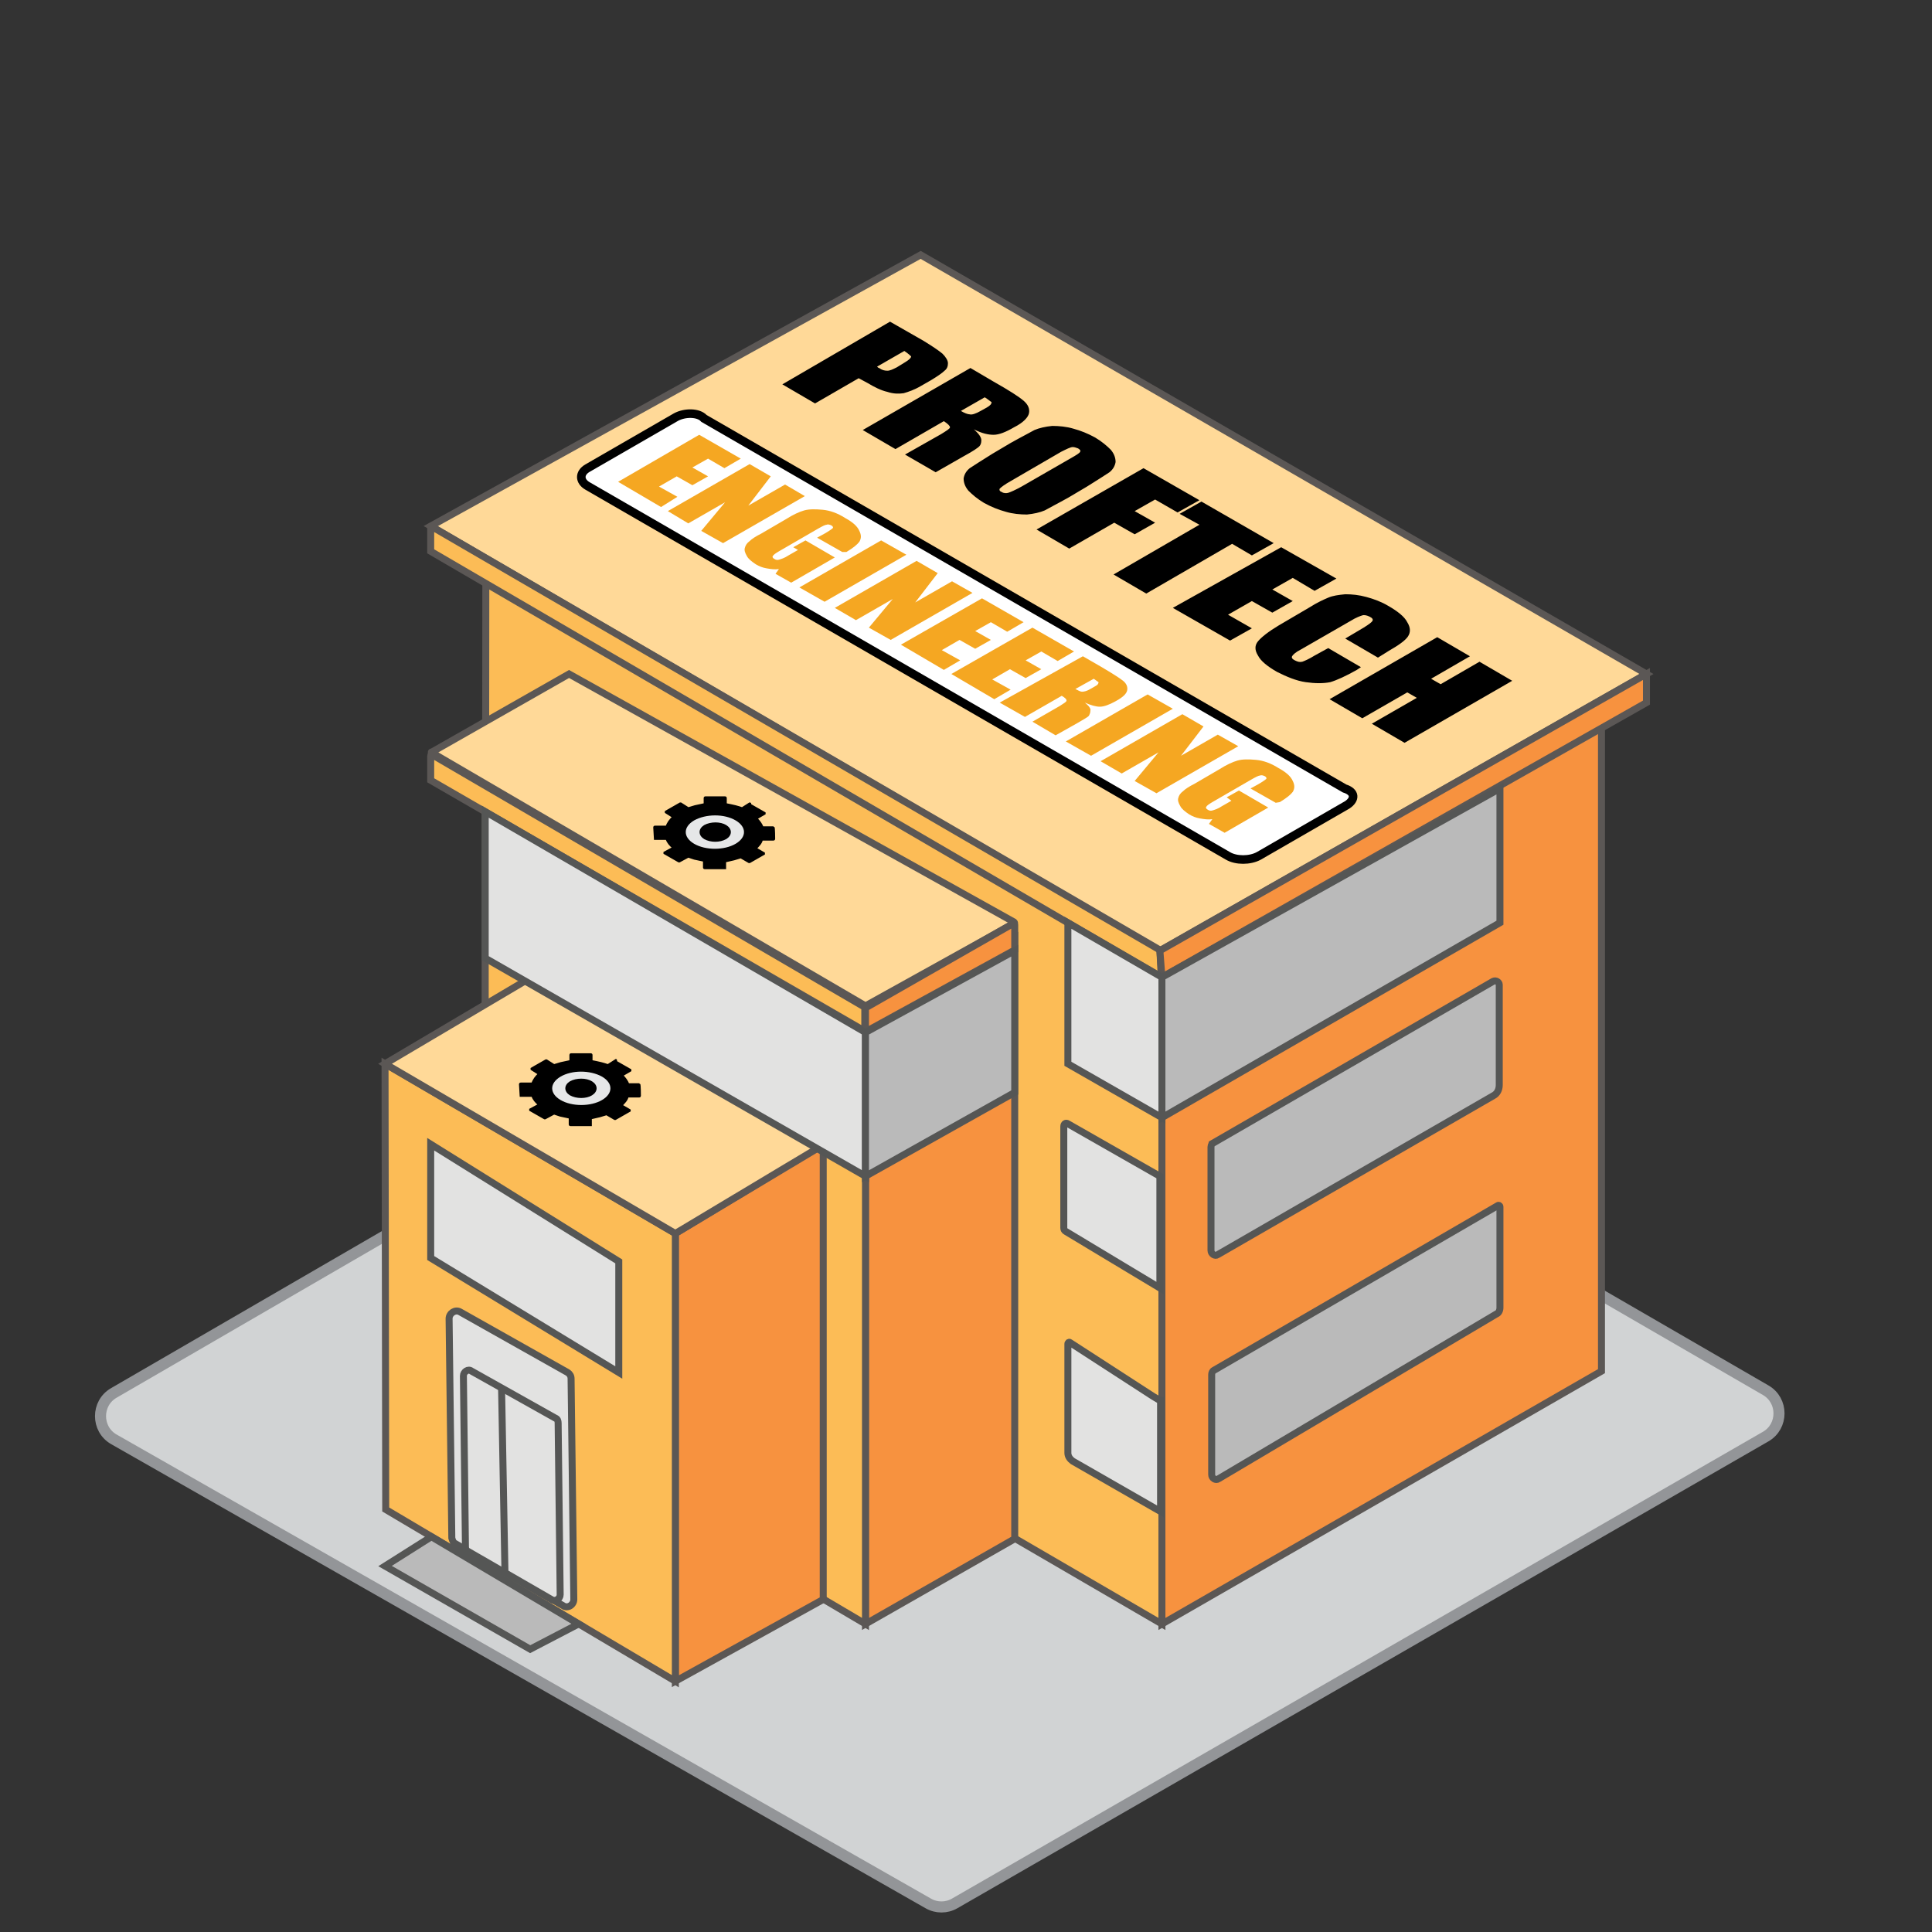 <svg xmlns="http://www.w3.org/2000/svg" viewBox="0 0 283.5 283.5" id="adminBuildin"><rect x="0" y="0" width="283.5" height="283.5" fill="#333333" stroke="none"/><path fill="#D1D3D4" stroke="#939598" stroke-width="1.623" stroke-miterlimit="10" d="M140.1,279.3l119-68.5	c2.6-1.5,2.6-5.3,0-6.8l-119-68.9c-1.2-0.7-2.7-0.7-3.9,0L16.7,204.4c-2.6,1.5-2.6,5.3,0,6.8l119.5,68.1	C137.4,280,138.9,280,140.1,279.3z"/><g stroke-width="1.024" stroke-miterlimit="10"><path fill="#FCBC56" stroke="#5B5755" d="M170.5 238.3L170.5 131.3 71.3 73.5 71.2 180.5z"/><path fill="#F7923F" stroke="#5B5755" d="M170.5,131.3v107l64.5-37.1V96.9 c0-1.3-1.4-2.1-2.5-1.5L170.5,131.3z"/><path fill="#FFD998" stroke="#5B5755" d="M170.2 139.5L63.2 77.2 135.1 37.4 241.6 98.9z"/><path fill="#F7923F" stroke="#5B5755" d="M148.9 225.8L127 238.3 127 139.5 148.9 137.3z"/><path fill="#FCBC56" stroke="#5B5755" d="M127 238.3L127 139.7 71.2 106.8 71.2 205.4z"/><path fill="#FFD998" stroke="#5B5755" d="M63.3,110.4l63.7,37.2l21.8-12.1 c0.1,0,0.1-0.1,0-0.2L83.5,98.9L63.3,110.4C63.3,110.3,63.3,110.4,63.3,110.4z"/><path fill="#FCBC56" stroke="#5B5755" d="M63.2 110.9v3.6l63.7 36.8v-3.5l-63.4-37C63.4 110.7 63.2 110.8 63.2 110.9zM63.2 77.3v3.6l107.2 62.5-.2-4L63.4 77.3C63.3 77.2 63.2 77.3 63.2 77.3z"/><path fill="#F7923F" stroke="#5B5755" d="M148.9 135.7l0 3.7-21.9 12v-3.5l21.7-12.4C148.8 135.5 148.9 135.6 148.9 135.7zM241.6 103.1L241.6 98.9 170.2 139.5 170.5 143.4zM120.8 234.7L99.1 246.7 99.1 181 120.8 167.9z"/><path fill="#FCBC56" stroke="#5B5755" d="M99.1,246.7l-42.5-25.2l-0.1-65.4 c0,0,0,0,0,0L99.1,181V246.7z"/><path fill="#FFD998" stroke="#5B5755" d="M56.5,156.1l21.3-12.6l43,24.5L99.1,181 L56.5,156.1C56.5,156.1,56.5,156.1,56.5,156.1z"/><path fill="#E2E2E1" stroke="#555655" d="M71.2 119.1L71.2 140.6 127 172.6 127 151.5z"/><path fill="#BABABA" stroke="#555655" d="M148.9 160.3L148.9 139.5 127 151.5 127 172.6z"/><path fill="#E2E2E1" stroke="#555655" d="M156.7 135.4L156.7 156.1 170.5 164 170.5 143.4z"/><path fill="#BABABA" stroke="#555655" d="M220.1 135.4L220.1 115.7 170.5 143.4 170.5 164z"/><path fill="#E2E2E1" stroke="#555655" d="M63.2 167.9L90.8 185.1 90.8 201.4 63.2 184.6zM156.7 164.9l13.5 7.7V189l-13.8-8.3c-.2-.1-.3-.3-.3-.5v-14.9C156.1 164.9 156.4 164.7 156.7 164.9z"/><path fill="#BABABA" stroke="#555655" d="M177.7 168.3v15.2c0 .5.6.9 1 .6l40.4-23.3c.6-.3.9-.9.9-1.6v-14.7c0-.4-.5-.7-.9-.5l-41.2 23.8C177.9 167.8 177.7 168 177.7 168.3zM220.1 191.9v-14.8c0-.2-.2-.3-.3-.2l-41.7 24.2c-.2.1-.3.4-.3.6v14.7c0 .5.6.9 1 .6l40.8-24.2C219.9 192.7 220.1 192.3 220.1 191.9z"/><path fill="#E2E2E1" stroke="#555655" d="M170.2,205.5l-1-0.6L157,197 c-0.1-0.1-0.3,0-0.3,0.2v16c0,0.5,0.3,0.9,0.7,1.2l12.9,7.4V205.5z"/><path fill="#BABABA" stroke="#555655" d="M63.3 225.5L56.5 229.8 77.8 242 84.9 238.3z"/><g stroke="#555655"><path fill="#E2E2E1" d="M66.3,225.7l-0.4-32.2 c0-0.8,0.9-1.4,1.6-1l15.8,8.9c0.3,0.2,0.5,0.5,0.5,0.9l0.4,32.4c0,0.8-0.9,1.4-1.6,0.9l-15.8-9.1 C66.6,226.5,66.4,226.1,66.3,225.7z"/><path fill="#E2E2E1" d="M68.3,227l-0.3-25.1 c0-0.6,0.7-1.1,1.2-0.7l12.3,6.9c0.3,0.1,0.4,0.4,0.4,0.7l0.3,25.2c0,0.6-0.7,1.1-1.3,0.7l-12.3-7.1 C68.5,227.6,68.3,227.3,68.3,227z"/><path fill="none" d="M73.6 203.7L74.1 230.9"/></g></g><path d="M130.6 47.2l4.9 2.8c1.3.8 2.2 1.4 2.8 1.9.5.5.8 1 .8 1.4 0 .4-.1.8-.5 1.1-.3.3-1 .8-2 1.4l-1.4.8c-1 .6-1.9.9-2.6 1.1-.7.1-1.5.1-2.4-.2-.9-.2-1.9-.7-2.9-1.3l-1.3-.7-6.4 3.7-4.8-2.8L130.6 47.2zM132.7 51.5l-4 2.3c.1.1.2.2.3.2.4.3.8.4 1.2.4.4 0 .8-.2 1.4-.5l1.3-.8c.5-.3.8-.6.8-.8C133.6 52.2 133.3 51.9 132.7 51.5zM142.4 54l3.4 2c2.3 1.3 3.7 2.2 4.4 2.8.7.6.9 1.2.8 1.8-.1.6-.8 1.4-2.2 2.1-1.2.7-2.2 1.1-3 1.1-.8 0-1.7-.2-2.9-.8.8.7 1.1 1.2 1.1 1.6 0 .4-.1.7-.3.9-.2.2-.9.7-2.2 1.4l-4.2 2.4-4.5-2.6 5.3-3c.8-.5 1.3-.8 1.3-1 0-.2-.3-.5-.9-.9l-7.1 4.1-4.8-2.8L142.4 54zM144.5 58.3l-3.5 2c.5.3 1 .5 1.3.5.3.1.9-.1 1.6-.5l.9-.5c.5-.3.7-.5.7-.8C145.3 58.9 145 58.6 144.5 58.3zM156.8 73c-1.6.9-2.8 1.5-3.5 1.9-.7.3-1.6.5-2.6.6-1 0-2.1-.1-3.1-.4-1.1-.3-2.1-.7-3.2-1.3-1-.6-1.7-1.2-2.3-1.8-.5-.6-.7-1.2-.7-1.8.1-.6.4-1.1.9-1.5.6-.4 1.7-1.1 3.3-2.1l2.7-1.6c1.6-.9 2.8-1.5 3.5-1.9.7-.3 1.6-.5 2.6-.6 1 0 2.1.1 3.1.4 1.1.3 2.1.7 3.2 1.3 1 .6 1.7 1.2 2.3 1.8.5.6.7 1.2.7 1.8-.1.6-.4 1.1-.9 1.5-.6.4-1.7 1.1-3.3 2.1L156.8 73zM157.2 67.2c.7-.4 1.2-.7 1.3-.9.1-.2 0-.3-.3-.5-.3-.1-.5-.2-.8-.2-.3 0-.9.3-1.7.7l-7.4 4.3c-.9.5-1.4.9-1.6 1.1-.1.2 0 .4.3.5.3.2.7.2 1 .1.3-.1 1-.4 1.9-.9L157.2 67.2zM167.8 68.7l8.2 4.7-3.2 1.8-3.3-1.9-3 1.7 3 1.7-3 1.7-3-1.7-6.6 3.8-4.8-2.8L167.8 68.7zM186.9 79.7l-3.2 1.8-2.9-1.7-12.6 7.3-4.8-2.8 12.6-7.3-2.9-1.6 3.2-1.8L186.9 79.7zM188 80.3l8.1 4.6-3.2 1.8-3.2-1.9-3 1.7 3 1.7-3 1.7-3-1.7-3.5 2 3.5 2-3.2 1.8-8.4-4.8L188 80.3zM202.2 96.5l-4.8-2.8 2.7-1.6c.8-.5 1.2-.8 1.3-1 .1-.2 0-.4-.4-.6-.4-.2-.8-.3-1.1-.2-.3.1-.9.3-1.7.8l-7.3 4.2c-.8.4-1.2.8-1.3 1-.1.2 0 .4.4.6.4.2.7.3 1.1.2.3-.1 1-.4 1.8-.9l2-1.1 4.8 2.8-.6.4c-1.6.9-2.9 1.5-3.9 1.8-1 .2-2.2.2-3.6 0-1.4-.2-2.8-.8-4.2-1.5-1.4-.8-2.4-1.6-2.8-2.4-.5-.8-.5-1.5 0-2.1.5-.6 1.5-1.4 3-2.3l4.6-2.7c1.1-.7 2-1.1 2.7-1.4.7-.3 1.5-.4 2.5-.5 1 0 2 .1 3.1.4 1.1.3 2.2.7 3.2 1.3 1.4.8 2.4 1.6 2.8 2.4.5.8.5 1.5.1 2.1-.4.6-1.4 1.3-2.8 2.1L202.2 96.5zM221.9 99.9l-15.8 9.1-4.8-2.8 6.6-3.8-1.4-.8-6.6 3.8-4.8-2.8 15.8-9.1 4.8 2.8-5.7 3.3 1.4.8 5.7-3.3L221.9 99.9z"/><g stroke="#000" stroke-miterlimit="10"><path stroke-width=".291" d="M90.3,155.6l-1.1,0.7c-0.3-0.1-0.6-0.2-1-0.3 c-0.4-0.1-0.9-0.2-1.4-0.3l0-0.9c0,0,0-0.1-0.1-0.1l-2.9,0c0,0-0.1,0-0.1,0.1l0,0.9c-0.5,0.1-0.9,0.2-1.4,0.3 c-0.3,0.1-0.7,0.2-1,0.3l-1.1-0.7c0,0-0.1,0-0.1,0l-2.1,1.2c0,0,0,0.1,0,0.1l1.1,0.7c-0.5,0.4-0.8,0.9-1,1.4l-1.7,0 c0,0-0.1,0-0.1,0.1l0.1,1.7c0,0,0,0,0.1,0l1.6,0c0.2,0.5,0.5,0.9,1,1.3l-1.3,0.7c0,0,0,0.1,0,0.1l2.1,1.2c0,0,0.1,0,0.1,0l1.3-0.7 c0.3,0.1,0.6,0.2,0.9,0.3c0.5,0.1,0.9,0.2,1.4,0.3l0,1c0,0,0,0.1,0.1,0.1l2.9,0c0,0,0.1,0,0.1,0l0-1c0.4-0.1,0.9-0.2,1.3-0.3 c0.3-0.1,0.7-0.2,1-0.3l1.2,0.7c0,0,0.1,0,0.1,0l2.1-1.2c0,0,0-0.1,0-0.1l-1.2-0.7c0.4-0.4,0.8-0.8,0.9-1.3l1.7,0 c0,0,0.1,0,0.1-0.1c0,0,0-1.7-0.1-1.7l-1.6,0c-0.2-0.5-0.5-0.9-0.9-1.3l1.2-0.7c0,0,0-0.1,0-0.1l-2.1-1.2 C90.4,155.5,90.4,155.5,90.3,155.6z"/><path fill="#E6E7E8" stroke-width=".203" d="M88.4,157.9c1.7,1,1.7,2.6,0,3.6 c-1.7,1-4.5,1-6.2,0c-1.7-1-1.7-2.6,0-3.6C83.9,156.9,86.6,156.9,88.4,157.9z"/><path stroke-width=".291" d="M86.8,158.8c0.8,0.5,0.8,1.3,0,1.8s-2.2,0.5-3.1,0 c-0.8-0.5-0.8-1.3,0-1.8C84.6,158.3,86,158.3,86.8,158.8z"/></g><g stroke="#000" stroke-miterlimit="10"><path stroke-width=".291" d="M110,117.9l-1.1,0.7c-0.3-0.1-0.6-0.2-1-0.3 c-0.4-0.1-0.9-0.2-1.4-0.3l0-0.9c0,0,0-0.1-0.1-0.1l-2.9,0c0,0-0.1,0-0.1,0.1l0,0.9c-0.5,0.1-0.9,0.2-1.4,0.3 c-0.3,0.1-0.7,0.2-1,0.3l-1.1-0.7c0,0-0.1,0-0.1,0l-2.1,1.2c0,0,0,0.1,0,0.1l1.1,0.7c-0.5,0.4-0.8,0.9-1,1.4l-1.7,0 c0,0-0.1,0-0.1,0.1l0.1,1.7c0,0,0,0,0.1,0l1.6,0c0.2,0.5,0.5,0.9,1,1.3l-1.3,0.7c0,0,0,0.1,0,0.1l2.1,1.2c0,0,0.1,0,0.1,0l1.3-0.7 c0.3,0.1,0.6,0.2,0.9,0.3c0.5,0.1,0.9,0.2,1.4,0.3l0,1c0,0,0,0.1,0.1,0.1l2.9,0c0,0,0.1,0,0.1,0l0-1c0.4-0.1,0.9-0.2,1.3-0.3 c0.3-0.1,0.7-0.2,1-0.3l1.2,0.7c0,0,0.1,0,0.1,0l2.1-1.2c0,0,0-0.1,0-0.1l-1.2-0.7c0.4-0.4,0.8-0.8,0.9-1.3l1.7,0 c0,0,0.1,0,0.1-0.1c0,0,0-1.7-0.1-1.7l-1.6,0c-0.2-0.5-0.5-0.9-0.9-1.3l1.2-0.7c0,0,0-0.1,0-0.1l-2.1-1.2 C110.1,117.9,110.1,117.9,110,117.9z"/><path fill="#E6E7E8" stroke-width=".203" d="M108,120.3c1.7,1,1.7,2.6,0,3.6 s-4.5,1-6.2,0c-1.7-1-1.7-2.6,0-3.6C103.6,119.3,106.3,119.3,108,120.3z"/><path stroke-width=".291" d="M106.5,121.2c0.8,0.5,0.8,1.3,0,1.8 c-0.9,0.5-2.2,0.5-3.1,0c-0.8-0.5-0.8-1.3,0-1.8C104.3,120.7,105.7,120.7,106.5,121.2z"/></g><g><path fill="#FFF" stroke="#000" stroke-width="1.259" stroke-miterlimit="10" d="M180.2,125.6l-94-54.3 c-1.2-0.7-1.2-1.9,0-2.6l13-7.5c1.3-0.7,3.3-0.7,4.1,0.2l94,54.3c1.6,0.5,1.6,1.6,0.4,2.4l-13,7.5 C183.4,126.3,181.4,126.3,180.2,125.6z"/><g fill="#F5A722"><path d="M102.6 63.8l6.1 3.5-2.4 1.4-2.4-1.4-2.3 1.3 2.3 1.3-2.3 1.3-2.3-1.3-2.6 1.5 2.7 1.5L97 74.4l-6.3-3.7L102.6 63.8zM118.1 72.8l-12 6.9-3.2-1.8 3.5-4.2-5.4 3.1L98 75l12-6.9 3.1 1.8-3.3 4.3 5.4-3.1L118.1 72.8zM123.6 81l-3.7-2.1 1.1-.6c.7-.4 1.1-.7 1.2-.8.1-.1 0-.3-.2-.4-.2-.1-.5-.2-.7-.1-.2 0-.6.2-1.3.6l-5.7 3.3c-.5.3-.8.5-.9.7-.1.1 0 .3.2.4.3.2.5.2.8.1.3-.1.7-.2 1.3-.6l1.4-.8-.7-.4 1.8-1 4.3 2.5-6.4 3.7-2.3-1.3.5-.7c-.6.1-1.2 0-1.8-.1-.6-.1-1.1-.3-1.6-.6-.6-.4-1.1-.8-1.3-1.2-.3-.5-.4-.9-.3-1.2.1-.4.3-.7.7-1 .3-.3.9-.7 1.7-1.1l3.6-2.1c1.1-.7 2-1.1 2.7-1.3.7-.2 1.6-.2 2.7-.1 1.1.1 2.2.5 3.3 1.2 1.1.6 1.8 1.2 2.1 1.9.3.6.3 1.1 0 1.6-.3.4-.9.9-1.9 1.5L123.6 81zM133 81.4l-12 6.9-3.7-2.1 12-6.9L133 81.4zM142.7 87l-12 6.9-3.2-1.8 3.5-4.2-5.4 3.1-3.1-1.8 12-6.9 3.1 1.8-3.3 4.3 5.4-3.1L142.7 87zM144.1 87.8l6.1 3.5-2.4 1.4-2.4-1.4-2.3 1.3 2.3 1.3-2.3 1.3-2.3-1.3-2.6 1.5 2.7 1.5-2.4 1.4-6.3-3.7L144.1 87.8zM151.5 92.1l6.1 3.5-2.4 1.4-2.4-1.4-2.3 1.3 2.3 1.3-2.3 1.3-2.3-1.3-2.6 1.5 2.7 1.5-2.4 1.4-6.3-3.7L151.5 92.1zM158.9 96.3l2.6 1.5c1.7 1 2.8 1.7 3.3 2.1.5.4.7.9.6 1.4-.1.5-.6 1-1.7 1.6-.9.5-1.7.8-2.3.8-.6 0-1.3-.2-2.2-.6.6.5.9.9.8 1.2 0 .3-.1.5-.2.7s-.7.5-1.7 1.1l-3.2 1.8-3.4-2 4-2.3c.6-.4 1-.6 1-.8 0-.2-.2-.4-.7-.7l-5.4 3.1-3.7-2.1L158.9 96.3zM160.5 99.6l-2.7 1.5c.4.2.7.4 1 .4s.7-.1 1.2-.4l.7-.4c.4-.2.5-.4.5-.6C161.2 100.1 160.9 99.9 160.5 99.6zM172.1 104l-12 6.9-3.7-2.1 12-6.9L172.1 104zM181.7 109.5l-12 6.9-3.2-1.8 3.5-4.2-5.4 3.1-3.1-1.8 12-6.9 3.1 1.8-3.3 4.3 5.4-3.1L181.7 109.5zM187.2 117.8l-3.7-2.1 1.1-.6c.7-.4 1.1-.7 1.2-.8.1-.1 0-.3-.2-.4-.2-.1-.5-.2-.7-.1-.2 0-.6.2-1.3.6l-5.7 3.3c-.5.3-.8.5-.9.7-.1.1 0 .3.2.4.3.2.5.2.8.1.3-.1.7-.2 1.3-.6l1.4-.8L180 117l1.8-1 4.3 2.5-6.4 3.7-2.3-1.3.5-.7c-.6.1-1.2 0-1.8-.1-.6-.1-1.1-.3-1.6-.6-.6-.4-1.1-.8-1.3-1.2-.3-.5-.4-.9-.3-1.2.1-.4.3-.7.7-1 .3-.3.9-.7 1.7-1.1l3.6-2.1c1.1-.7 2-1.1 2.7-1.3.7-.2 1.6-.2 2.7-.1 1.1.1 2.2.5 3.3 1.2 1.1.6 1.8 1.2 2.1 1.9.3.6.3 1.1 0 1.6-.3.4-.9.9-1.9 1.5L187.2 117.8z"/></g></g></svg>